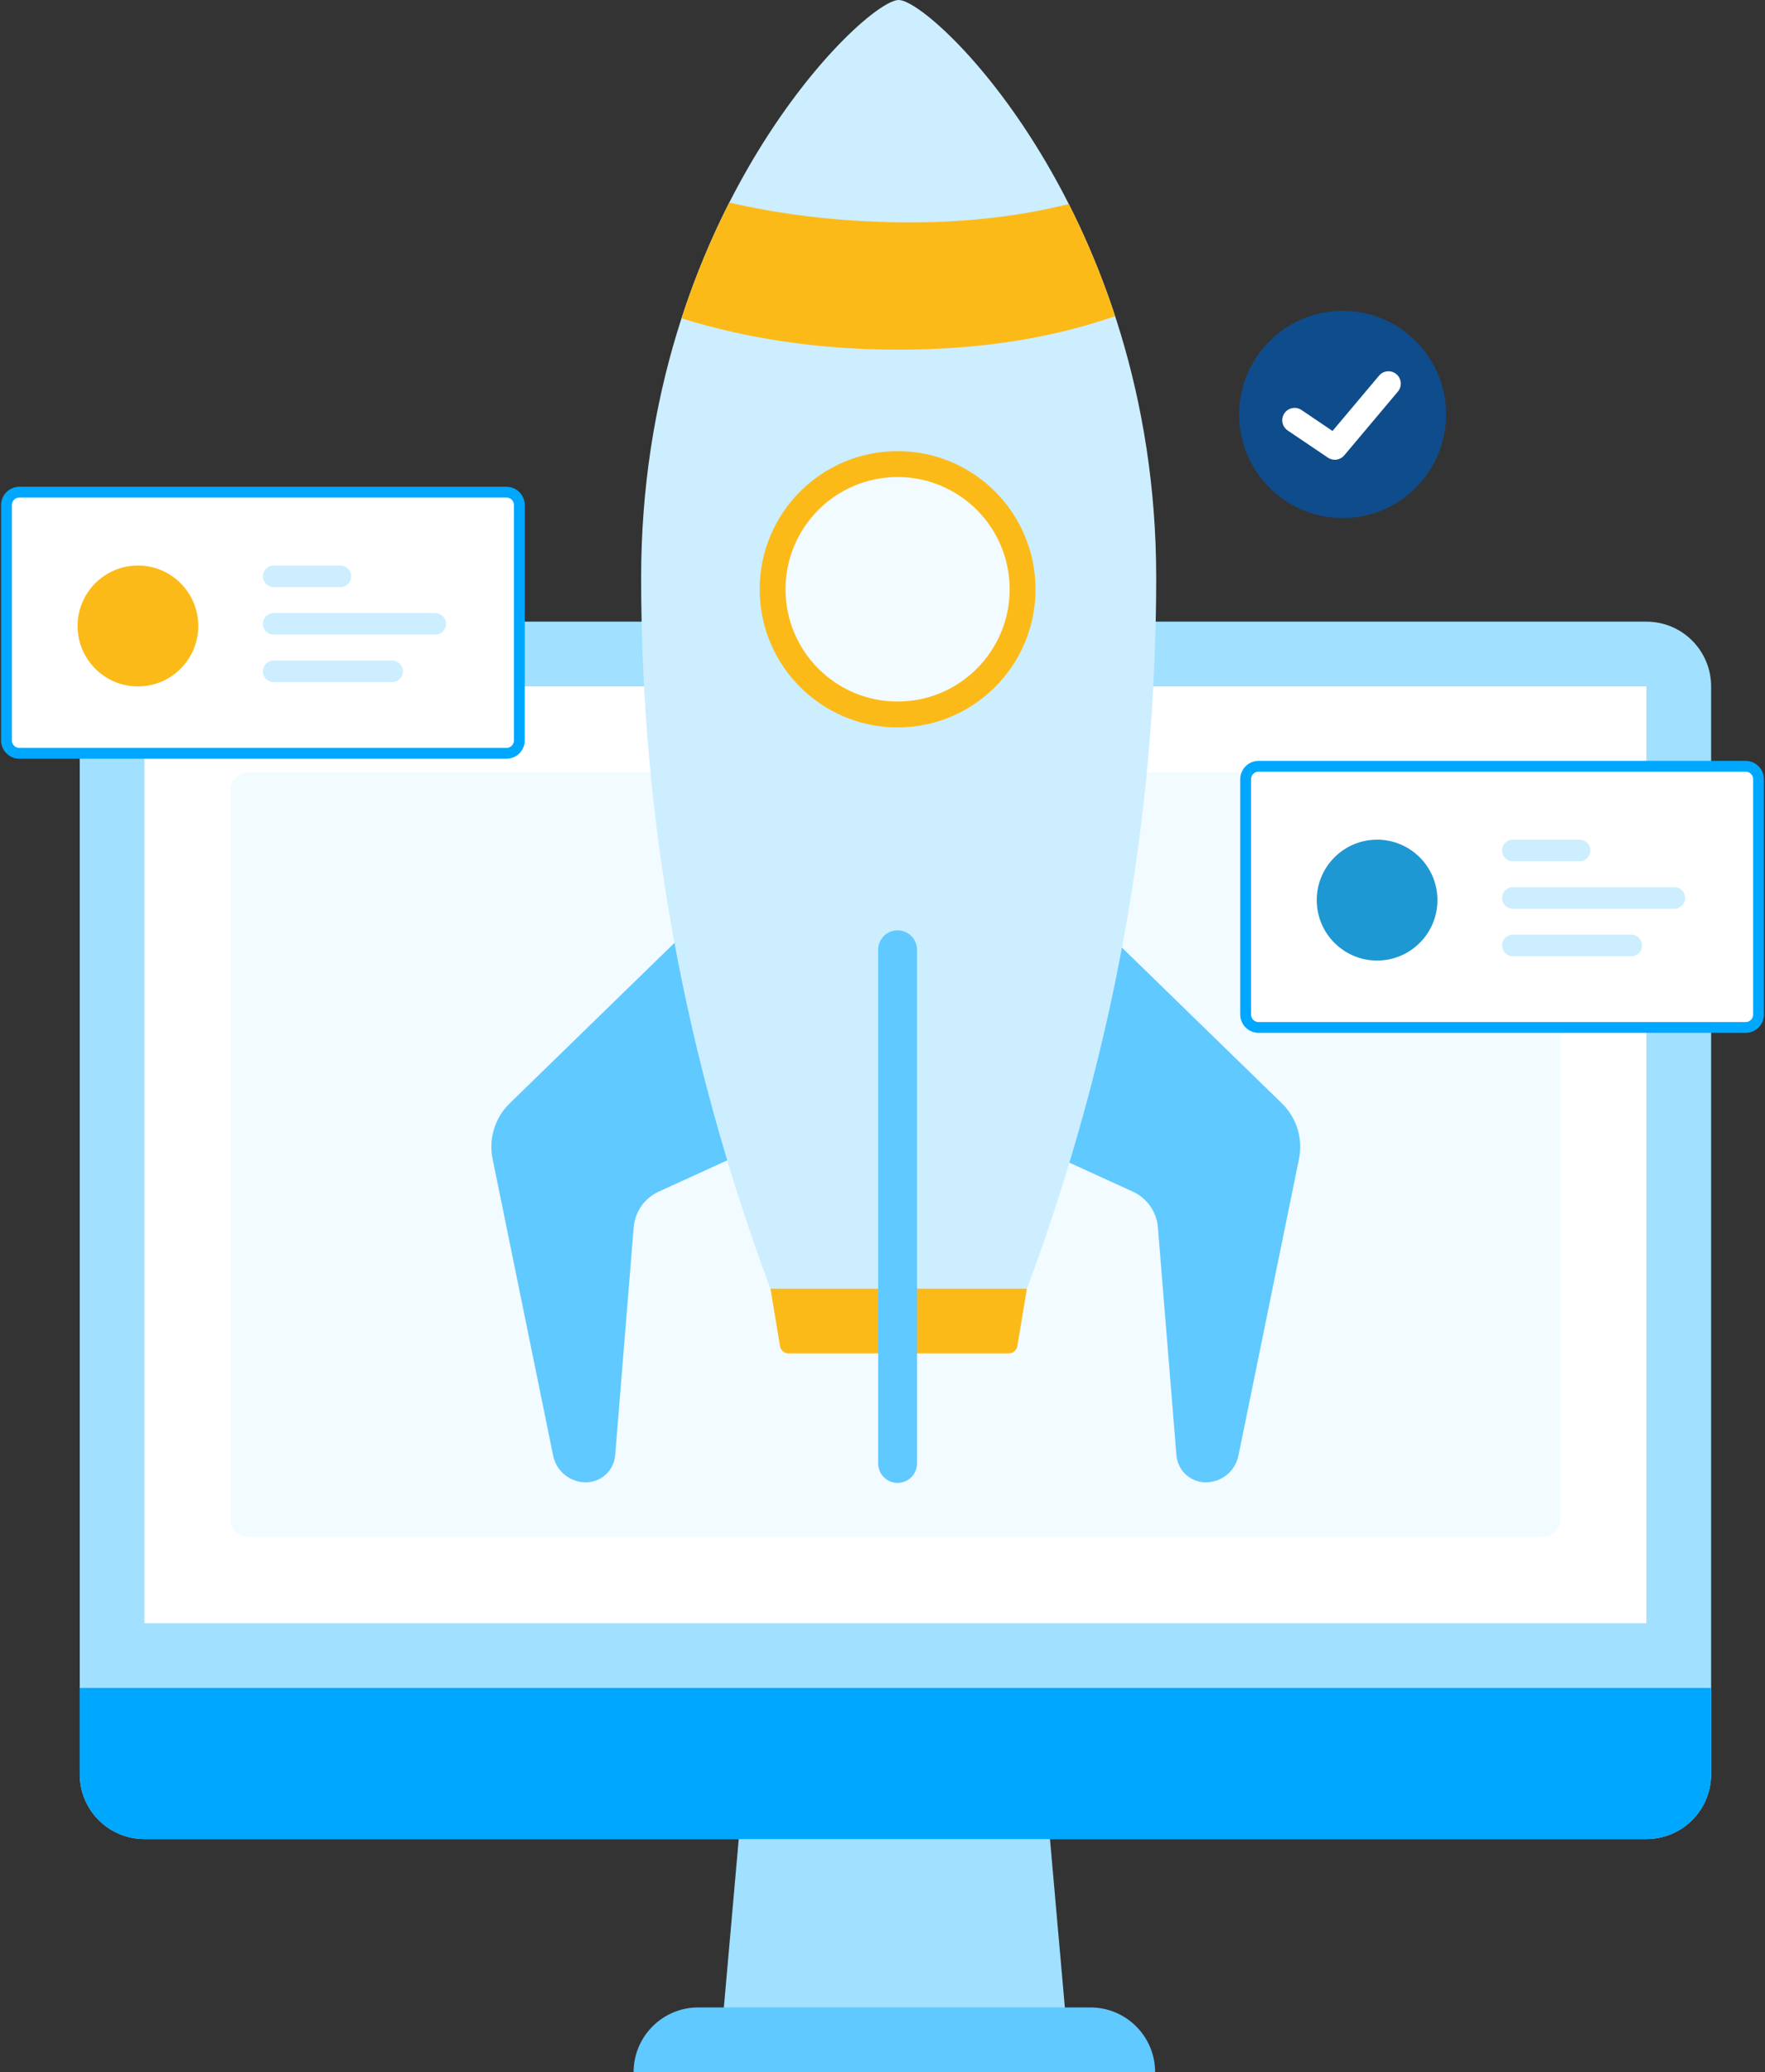 <?xml version="1.0" encoding="UTF-8"?>
<svg width="213px" height="250px" viewBox="0 0 213 250" version="1.1" xmlns="http://www.w3.org/2000/svg" xmlns:xlink="http://www.w3.org/1999/xlink">
    <rect x="0" y="0" width="213" height="250" fill="#333333" stroke="none"/>
    <!-- Generator: Sketch 64 (93537) - https://sketch.com -->
    <title>swu-learnmore</title>
    <desc>Created with Sketch.</desc>
    <g id="Designs:-Landing-Page-&amp;-Learn-More" stroke="none" stroke-width="1" fill="none" fill-rule="evenodd">
        <g id="D:-Learn-More---SWU---Default" transform="translate(-882, -215)" fill-rule="nonzero">
            <g id="swu-learnmore" transform="translate(882, 215)">
                <g id="Background-Element-2" transform="translate(9.623, 75)">
                    <polygon id="Shape" fill="#A1E0FF" points="80.103 140.365 116.513 140.365 119.114 169.792 77.502 169.792"></polygon>
                    <path d="M74.641,167.188 L121.974,167.188 C126.283,167.188 129.777,170.685 129.777,175 L66.839,175 C66.839,170.685 70.332,167.188 74.641,167.188 Z" id="Shape" fill="#60C9FF"></path>
                    <path d="M7.802,0 L189.073,0 C193.382,0 196.875,3.498 196.875,7.812 L196.875,139.062 C196.875,143.377 193.382,146.875 189.073,146.875 L7.802,146.875 C3.493,146.875 0,143.377 0,139.062 L0,7.812 C0,3.498 3.493,0 7.802,0 Z" id="Shape" fill="#A1E0FF"></path>
                    <polygon id="Shape" fill="#FFFFFF" points="7.802 7.812 189.067 7.812 189.067 120.833 7.802 120.833"></polygon>
                    <path d="M20.286,18.229 L176.583,18.229 C177.732,18.229 178.664,19.162 178.664,20.312 L178.664,108.333 C178.664,109.484 177.732,110.417 176.583,110.417 L20.286,110.417 C19.137,110.417 18.205,109.484 18.205,108.333 L18.205,20.312 C18.205,19.162 19.137,18.229 20.286,18.229 Z" id="Shape" fill="#F2FBFF"></path>
                    <path d="M1.18267626e-13,128.646 L196.875,128.646 L196.875,139.062 C196.875,143.377 193.382,146.875 189.073,146.875 L7.802,146.875 C3.493,146.875 1.18267626e-13,143.377 1.18267626e-13,139.062 L1.18267626e-13,128.646 Z" id="Shape" fill="#00A7FF"></path>
                </g>
                <g id="Background-Element-1" transform="translate(59.297, 0)">
                    <path d="M14.941,175.563 C14.791,177.413 13.248,178.837 11.395,178.837 C9.486,178.837 7.84,177.492 7.458,175.619 L0.148,139.811 C-0.349,137.376 0.426,134.855 2.206,133.123 L31.945,104.167 L31.945,138.403 L20.201,143.764 C18.485,144.547 17.327,146.199 17.174,148.081 L14.941,175.563 Z" id="Shape" fill="#60C9FF"></path>
                    <path d="M82.673,175.563 L80.439,148.081 C80.287,146.199 79.128,144.547 77.413,143.764 L65.669,138.403 L65.669,104.167 L95.408,133.123 C97.187,134.855 97.963,137.376 97.466,139.811 L90.156,175.619 C89.773,177.492 88.128,178.837 86.219,178.837 C84.366,178.837 82.823,177.413 82.673,175.563 Z" id="Shape" fill="#60C9FF"></path>
                    <path d="M18.075,69.696 C18.075,25.794 45.077,0 49.154,0 C53.231,0 80.233,25.794 80.233,69.696 C80.233,98.964 75.031,127.555 64.628,155.469 L33.68,155.469 C23.277,127.555 18.075,98.964 18.075,69.696 Z" id="Shape" fill="#CCEEFF"></path>
                    <path d="M33.68,155.469 L64.628,155.469 L63.473,162.411 C63.389,162.913 62.955,163.281 62.447,163.281 L35.861,163.281 C35.353,163.281 34.919,162.913 34.835,162.411 L33.68,155.469 Z" id="Shape" fill="#FCBA19"></path>
                    <path d="M22.946,38.406 C24.611,33.27 26.593,28.604 28.714,24.436 C35.166,25.928 41.979,26.724 49.154,26.823 C56.559,26.925 63.402,26.188 69.682,24.611 C71.734,28.663 73.653,33.183 75.277,38.145 C67.528,40.84 58.82,42.188 49.154,42.188 C39.804,42.188 31.068,40.927 22.946,38.406 L22.946,38.406 Z" id="Shape" fill="#FCBA19"></path>
                    <path d="M49.024,112.24 C50.317,112.24 51.365,113.289 51.365,114.583 L51.365,176.562 C51.365,177.857 50.317,178.906 49.024,178.906 C47.731,178.906 46.683,177.857 46.683,176.562 L46.683,114.583 C46.683,113.289 47.731,112.24 49.024,112.24 Z" id="Shape" fill="#60C9FF"></path>
                    <ellipse id="Shape" fill="#FCBA19" cx="49.024" cy="71.094" rx="16.645" ry="16.667"></ellipse>
                    <ellipse id="Shape" fill="#F2FBFF" cx="49.024" cy="71.094" rx="13.524" ry="13.542"></ellipse>
                </g>
                <g id="Background-Element-4" transform="translate(149.542, 37.5)">
                    <ellipse id="Shape" fill="#0F4C8B" cx="12.484" cy="12.5" rx="12.484" ry="12.5"></ellipse>
                    <path d="M7.521,11.965 C6.84,11.505 5.915,11.686 5.456,12.368 C4.996,13.051 5.177,13.977 5.858,14.437 L10.712,17.714 C11.342,18.14 12.191,18.021 12.681,17.439 L19.155,9.743 C19.685,9.113 19.605,8.173 18.976,7.642 C18.348,7.112 17.41,7.192 16.88,7.822 L11.267,14.494 L7.521,11.965 Z" id="Shape" fill="#FFFFFF"></path>
                </g>
                <g id="Background-Element-3" transform="translate(0, 58.594)">
                    <path d="M2.341,0.13 L61.117,0.13 C62.338,0.13 63.328,1.121 63.328,2.344 L63.328,30.729 C63.328,31.952 62.338,32.943 61.117,32.943 L2.341,32.943 C1.12,32.943 0.13,31.952 0.13,30.729 L0.13,2.344 C0.13,1.121 1.12,0.13 2.341,0.13 Z" id="Path" fill="#00A7FF"></path>
                    <path d="M2.341,1.432 C1.838,1.432 1.43,1.84 1.43,2.344 L1.43,30.729 C1.43,31.233 1.838,31.641 2.341,31.641 L61.117,31.641 C61.62,31.641 62.027,31.233 62.027,30.729 L62.027,2.344 C62.027,1.84 61.62,1.432 61.117,1.432 L2.341,1.432 Z" id="Path" fill="#FFFFFF"></path>
                    <ellipse id="Oval" fill="#FCBA19" cx="16.645" cy="16.927" rx="7.282" ry="7.292"></ellipse>
                    <path d="M33.029,9.635 L41.078,9.635 C41.797,9.635 42.379,10.218 42.379,10.938 C42.379,11.657 41.797,12.24 41.078,12.24 L33.029,12.24 C32.311,12.24 31.729,11.657 31.729,10.938 C31.729,10.218 32.311,9.635 33.029,9.635 Z" id="bg" fill="#CCEEFF"></path>
                    <path d="M33.029,15.365 L52.522,15.365 C53.24,15.365 53.822,15.948 53.822,16.667 C53.822,17.386 53.24,17.969 52.522,17.969 L33.029,17.969 C32.311,17.969 31.729,17.386 31.729,16.667 C31.729,15.948 32.311,15.365 33.029,15.365 Z" id="bg" fill="#CCEEFF"></path>
                    <path d="M33.029,21.094 L47.32,21.094 C48.038,21.094 48.621,21.677 48.621,22.396 C48.621,23.115 48.038,23.698 47.32,23.698 L33.029,23.698 C32.311,23.698 31.729,23.115 31.729,22.396 C31.729,21.677 32.311,21.094 33.029,21.094 Z" id="bg" fill="#CCEEFF"></path>
                </g>
                <g id="Background-Element-5" transform="translate(149.542, 91.667)">
                    <path d="M2.341,0.13 L61.117,0.13 C62.338,0.13 63.328,1.121 63.328,2.344 L63.328,30.729 C63.328,31.952 62.338,32.943 61.117,32.943 L2.341,32.943 C1.12,32.943 0.13,31.952 0.13,30.729 L0.13,2.344 C0.13,1.121 1.12,0.13 2.341,0.13 Z" id="Path" fill="#00A7FF"></path>
                    <path d="M2.341,1.432 C1.838,1.432 1.43,1.84 1.43,2.344 L1.43,30.729 C1.43,31.233 1.838,31.641 2.341,31.641 L61.117,31.641 C61.62,31.641 62.027,31.233 62.027,30.729 L62.027,2.344 C62.027,1.84 61.62,1.432 61.117,1.432 L2.341,1.432 Z" id="Path" fill="#FFFFFF"></path>
                    <ellipse id="Oval" fill="#1E98D2" cx="16.645" cy="16.927" rx="7.282" ry="7.292"></ellipse>
                    <path d="M33.029,9.635 L41.078,9.635 C41.797,9.635 42.379,10.218 42.379,10.938 C42.379,11.657 41.797,12.24 41.078,12.24 L33.029,12.24 C32.311,12.24 31.729,11.657 31.729,10.938 C31.729,10.218 32.311,9.635 33.029,9.635 Z" id="bg" fill="#CCEEFF"></path>
                    <path d="M33.029,15.365 L52.522,15.365 C53.24,15.365 53.822,15.948 53.822,16.667 C53.822,17.386 53.24,17.969 52.522,17.969 L33.029,17.969 C32.311,17.969 31.729,17.386 31.729,16.667 C31.729,15.948 32.311,15.365 33.029,15.365 Z" id="bg" fill="#CCEEFF"></path>
                    <path d="M33.029,21.094 L47.32,21.094 C48.038,21.094 48.621,21.677 48.621,22.396 C48.621,23.115 48.038,23.698 47.32,23.698 L33.029,23.698 C32.311,23.698 31.729,23.115 31.729,22.396 C31.729,21.677 32.311,21.094 33.029,21.094 Z" id="bg" fill="#CCEEFF"></path>
                </g>
            </g>
        </g>
    </g>
</svg>